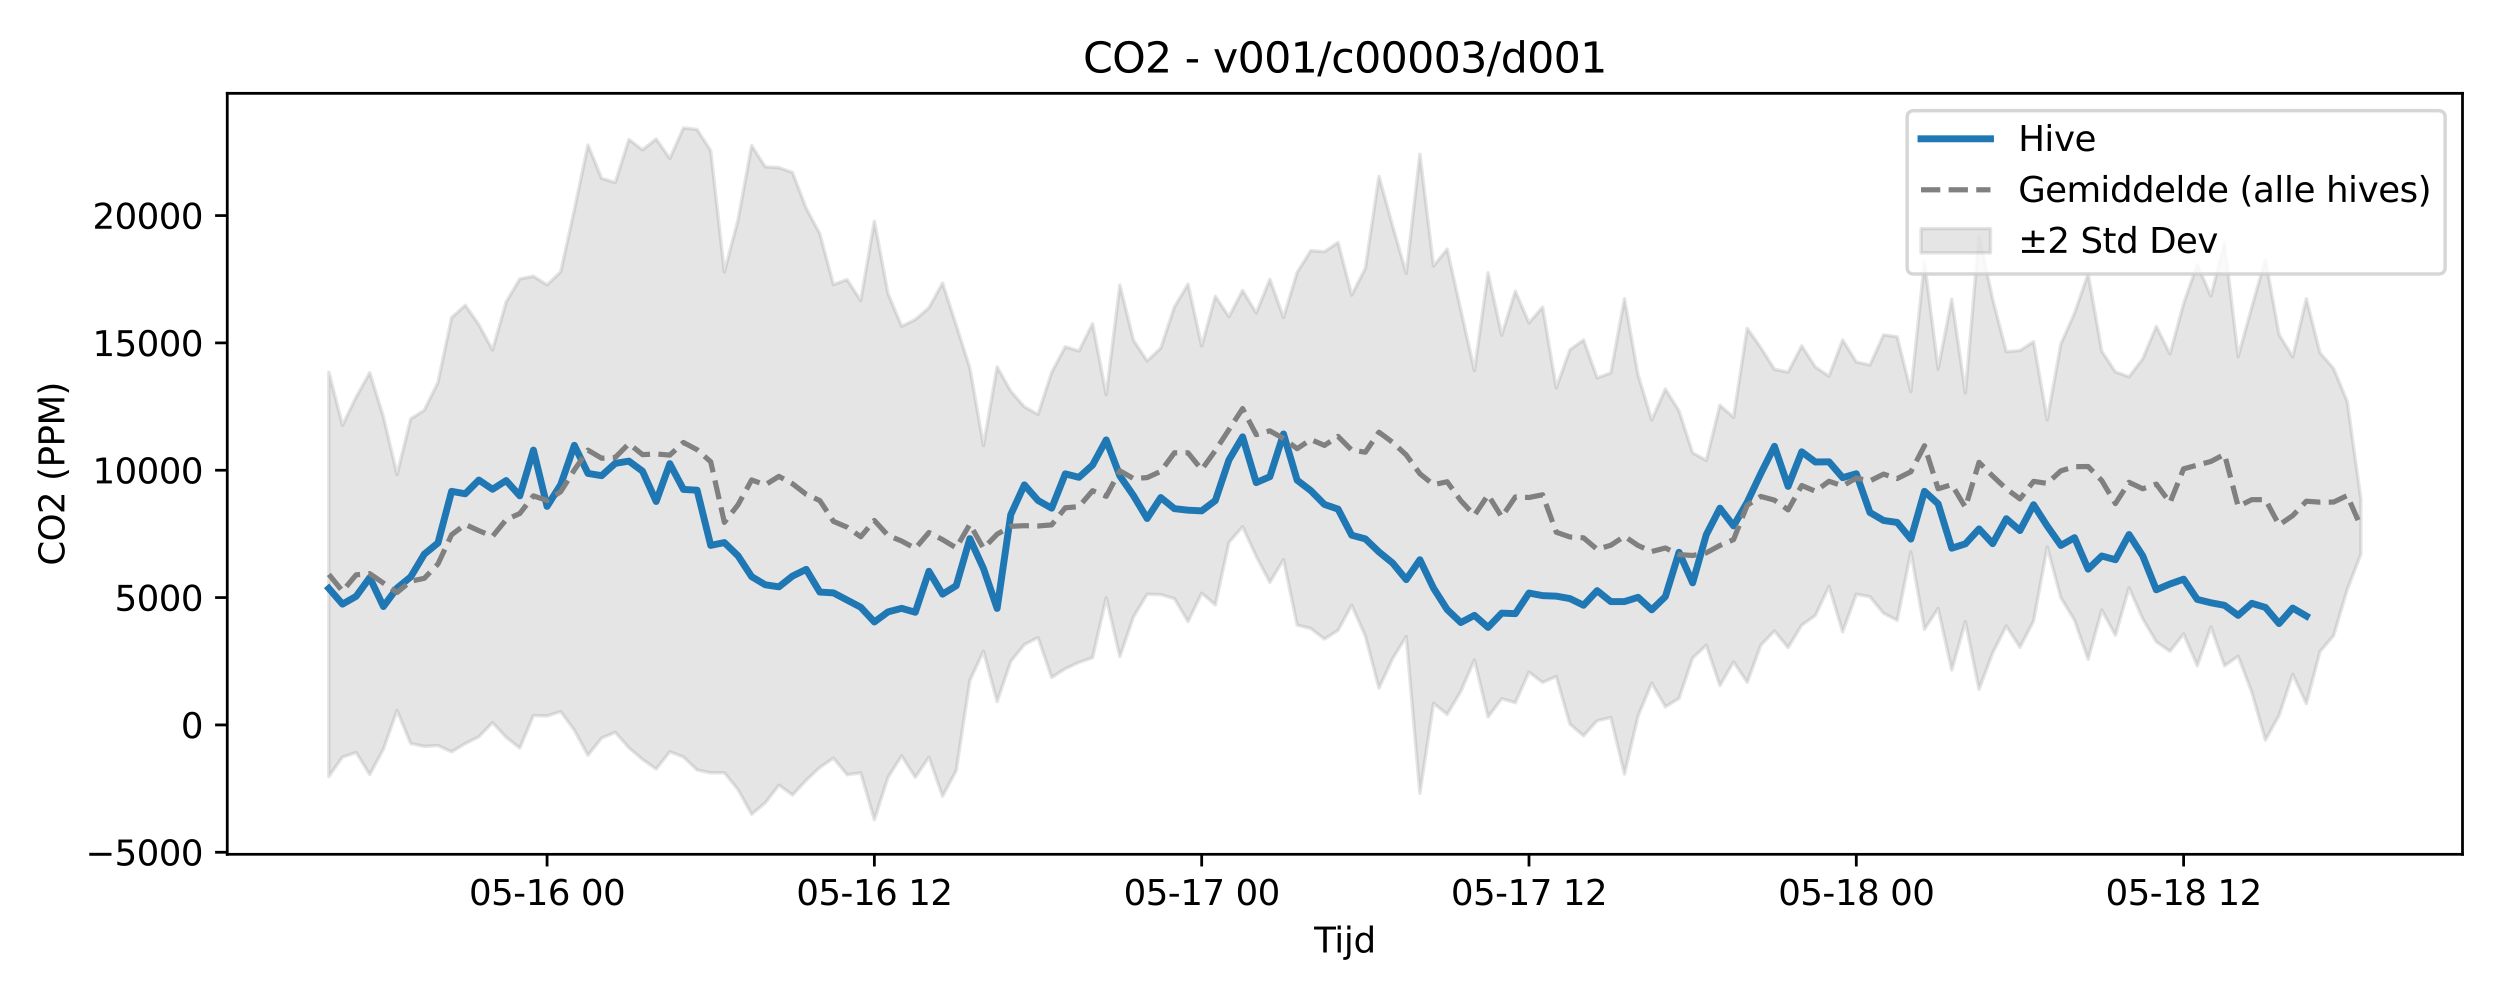 <?xml version="1.0" encoding="utf-8" standalone="no"?>
<!DOCTYPE svg PUBLIC "-//W3C//DTD SVG 1.1//EN"
  "http://www.w3.org/Graphics/SVG/1.1/DTD/svg11.dtd">
<svg xmlns:xlink="http://www.w3.org/1999/xlink" width="720pt" height="288pt" viewBox="0 0 720 288" xmlns="http://www.w3.org/2000/svg" version="1.1">
 <defs>
  <style type="text/css">*{stroke-linejoin: round; stroke-linecap: butt}</style>
 </defs>
 <g id="figure_1">
  <g id="patch_1">
   <path d="M 0 288 
L 720 288 
L 720 0 
L 0 0 
z
" style="fill: #ffffff"/>
  </g>
  <g id="axes_1">
   <g id="patch_2">
    <path d="M 65.45 246.04 
L 709.2 246.04 
L 709.2 26.88 
L 65.45 26.88 
z
" style="fill: #ffffff"/>
   </g>
   <g id="FillBetweenPolyCollection_1">
    <defs>
     <path id="m03c940f9da" d="M 94.711 -180.792 
L 94.711 -64.363 
L 98.639 -69.951 
L 102.567 -71.275 
L 106.494 -64.912 
L 110.422 -72.264 
L 114.35 -83.379 
L 118.278 -73.849 
L 122.205 -73.042 
L 126.133 -73.272 
L 130.061 -71.479 
L 133.988 -73.84 
L 137.916 -75.823 
L 141.844 -79.853 
L 145.771 -75.661 
L 149.699 -72.552 
L 153.627 -81.92 
L 157.555 -81.792 
L 161.482 -83.077 
L 165.41 -77.711 
L 169.338 -70.472 
L 173.265 -75.42 
L 177.193 -77.083 
L 181.121 -72.625 
L 185.048 -69.282 
L 188.976 -66.531 
L 192.904 -71.499 
L 196.832 -69.976 
L 200.759 -66.241 
L 204.687 -65.417 
L 208.615 -65.435 
L 212.542 -60.614 
L 216.47 -53.491 
L 220.398 -56.784 
L 224.325 -61.877 
L 228.253 -59.047 
L 232.181 -63.268 
L 236.109 -66.986 
L 240.036 -69.65 
L 243.964 -64.878 
L 247.892 -65.385 
L 251.819 -51.922 
L 255.747 -64.116 
L 259.675 -70.331 
L 263.602 -64.129 
L 267.53 -69.912 
L 271.458 -58.687 
L 275.386 -66.047 
L 279.313 -92.014 
L 283.241 -100.454 
L 287.169 -85.963 
L 291.096 -97.477 
L 295.024 -102.372 
L 298.952 -104.362 
L 302.879 -92.906 
L 306.807 -95.398 
L 310.735 -97.246 
L 314.663 -98.569 
L 318.59 -115.821 
L 322.518 -98.901 
L 326.446 -110.342 
L 330.373 -116.856 
L 334.301 -116.742 
L 338.229 -115.595 
L 342.156 -108.984 
L 346.084 -117.15 
L 350.012 -113.792 
L 353.94 -131.774 
L 357.867 -136.308 
L 361.795 -127.744 
L 365.723 -120.27 
L 369.65 -126.834 
L 373.578 -107.982 
L 377.506 -107 
L 381.433 -103.944 
L 385.361 -106.463 
L 389.289 -113.692 
L 393.217 -104.809 
L 397.144 -89.824 
L 401.072 -98.298 
L 405 -104.668 
L 408.927 -59.526 
L 412.855 -85.431 
L 416.783 -82.25 
L 420.71 -88.89 
L 424.638 -97.928 
L 428.566 -81.514 
L 432.494 -86.768 
L 436.421 -85.617 
L 440.349 -94.44 
L 444.277 -91.447 
L 448.204 -93.165 
L 452.132 -79.443 
L 456.06 -76.091 
L 459.987 -80.429 
L 463.915 -81.344 
L 467.843 -65.099 
L 471.771 -81.795 
L 475.698 -91.28 
L 479.626 -84.421 
L 483.554 -86.885 
L 487.481 -98.478 
L 491.409 -102.151 
L 495.337 -90.525 
L 499.264 -97.366 
L 503.192 -91.504 
L 507.12 -102.192 
L 511.048 -106.274 
L 514.975 -101.497 
L 518.903 -107.959 
L 522.831 -110.755 
L 526.758 -119.129 
L 530.686 -106.034 
L 534.614 -116.866 
L 538.541 -116.121 
L 542.469 -111.368 
L 546.397 -109.353 
L 550.325 -129.056 
L 554.252 -106.761 
L 558.18 -112.754 
L 562.108 -95.031 
L 566.035 -108.952 
L 569.963 -89.474 
L 573.891 -99.946 
L 577.818 -107.711 
L 581.746 -101.574 
L 585.674 -109.148 
L 589.602 -130.479 
L 593.529 -115.865 
L 597.457 -109.392 
L 601.385 -98.144 
L 605.312 -112.317 
L 609.24 -105.048 
L 613.168 -118.708 
L 617.095 -109.818 
L 621.023 -103.161 
L 624.951 -100.424 
L 628.879 -105.419 
L 632.806 -96.291 
L 636.734 -107.432 
L 640.662 -96.251 
L 644.589 -99.007 
L 648.517 -88.65 
L 652.445 -74.87 
L 656.372 -81.948 
L 660.3 -93.816 
L 664.228 -85.341 
L 668.156 -100.348 
L 672.083 -104.939 
L 676.011 -118.229 
L 679.939 -128.39 
L 679.939 -144.212 
L 679.939 -144.212 
L 676.011 -172.34 
L 672.083 -181.869 
L 668.156 -186.387 
L 664.228 -201.969 
L 660.3 -185.198 
L 656.372 -191.654 
L 652.445 -213.336 
L 648.517 -199.549 
L 644.589 -185.282 
L 640.662 -218.057 
L 636.734 -202.76 
L 632.806 -211.826 
L 628.879 -200.543 
L 624.951 -186.07 
L 621.023 -193.999 
L 617.095 -184.652 
L 613.168 -179.486 
L 609.24 -180.899 
L 605.312 -186.855 
L 601.385 -209.134 
L 597.457 -197.8 
L 593.529 -188.935 
L 589.602 -167.095 
L 585.674 -189.584 
L 581.746 -187.052 
L 577.818 -186.712 
L 573.891 -201.849 
L 569.963 -220.219 
L 566.035 -174.827 
L 562.108 -201.833 
L 558.18 -181.721 
L 554.252 -212.503 
L 550.325 -175.2 
L 546.397 -190.997 
L 542.469 -191.539 
L 538.541 -182.875 
L 534.614 -183.748 
L 530.686 -190.089 
L 526.758 -179.659 
L 522.831 -182.288 
L 518.903 -188.378 
L 514.975 -180.833 
L 511.048 -181.64 
L 507.12 -187.868 
L 503.192 -193.447 
L 499.264 -167.814 
L 495.337 -171.298 
L 491.409 -155.42 
L 487.481 -157.57 
L 483.554 -169.671 
L 479.626 -175.945 
L 475.698 -167.052 
L 471.771 -179.985 
L 467.843 -201.984 
L 463.915 -180.6 
L 459.987 -179.159 
L 456.06 -190.097 
L 452.132 -187.262 
L 448.204 -176.289 
L 444.277 -199.557 
L 440.349 -195.013 
L 436.421 -204.137 
L 432.494 -191.451 
L 428.566 -209.447 
L 424.638 -181.266 
L 420.71 -198.729 
L 416.783 -216.252 
L 412.855 -211.394 
L 408.927 -243.582 
L 405 -209.274 
L 401.072 -222.933 
L 397.144 -237.219 
L 393.217 -210.721 
L 389.289 -203.029 
L 385.361 -218.178 
L 381.433 -215.504 
L 377.506 -215.829 
L 373.578 -209.582 
L 369.65 -196.582 
L 365.723 -207.55 
L 361.795 -197.889 
L 357.867 -204.357 
L 353.94 -196.783 
L 350.012 -202.676 
L 346.084 -188.33 
L 342.156 -206.183 
L 338.229 -199.601 
L 334.301 -187.745 
L 330.373 -184.045 
L 326.446 -190.024 
L 322.518 -205.922 
L 318.59 -174.289 
L 314.663 -194.792 
L 310.735 -186.923 
L 306.807 -188.125 
L 302.879 -180.764 
L 298.952 -168.662 
L 295.024 -170.831 
L 291.096 -175.349 
L 287.169 -182.336 
L 283.241 -159.7 
L 279.313 -182.048 
L 275.386 -194.376 
L 271.458 -206.478 
L 267.53 -199.362 
L 263.602 -195.972 
L 259.675 -194.034 
L 255.747 -203.452 
L 251.819 -224.29 
L 247.892 -201.441 
L 243.964 -207.472 
L 240.036 -206.042 
L 236.109 -220.682 
L 232.181 -228.012 
L 228.253 -238.295 
L 224.325 -239.734 
L 220.398 -239.946 
L 216.47 -246.047 
L 212.542 -224.617 
L 208.615 -209.683 
L 204.687 -244.603 
L 200.759 -250.724 
L 196.832 -251.158 
L 192.904 -242.357 
L 188.976 -247.977 
L 185.048 -244.855 
L 181.121 -247.828 
L 177.193 -235.438 
L 173.265 -236.641 
L 169.338 -246.251 
L 165.41 -227.585 
L 161.482 -209.7 
L 157.555 -205.957 
L 153.627 -208.454 
L 149.699 -207.659 
L 145.771 -201.025 
L 141.844 -187.211 
L 137.916 -194.498 
L 133.988 -200.085 
L 130.061 -196.515 
L 126.133 -177.874 
L 122.205 -169.866 
L 118.278 -167.355 
L 114.35 -151.338 
L 110.422 -167.97 
L 106.494 -180.668 
L 102.567 -173.636 
L 98.639 -165.538 
L 94.711 -180.792 
z
" style="stroke: #808080; stroke-opacity: 0.2"/>
    </defs>
    <g clip-path="url(#pe425ad4bb1)">
     <use xlink:href="#m03c940f9da" x="0" y="288" style="fill: #808080; fill-opacity: 0.2; stroke: #808080; stroke-opacity: 0.2"/>
    </g>
   </g>
   <g id="matplotlib.axis_1">
    <g id="xtick_1">
     <g id="line2d_1">
      <defs>
       <path id="m2c99dd6303" d="M 0 0 
L 0 3.5 
" style="stroke: #000000; stroke-width: 0.8"/>
      </defs>
      <g>
       <use xlink:href="#m2c99dd6303" x="157.555" y="246.04" style="stroke: #000000; stroke-width: 0.8"/>
      </g>
     </g>
     <g id="text_1">
      <!-- 05-16 00 -->
      <g transform="translate(135.074 260.638) scale(0.1 -0.1)">
       <defs>
        <path id="DejaVuSans-30" d="M 2034 4250 
Q 1547 4250 1301 3770 
Q 1056 3291 1056 2328 
Q 1056 1369 1301 889 
Q 1547 409 2034 409 
Q 2525 409 2770 889 
Q 3016 1369 3016 2328 
Q 3016 3291 2770 3770 
Q 2525 4250 2034 4250 
z
M 2034 4750 
Q 2819 4750 3233 4129 
Q 3647 3509 3647 2328 
Q 3647 1150 3233 529 
Q 2819 -91 2034 -91 
Q 1250 -91 836 529 
Q 422 1150 422 2328 
Q 422 3509 836 4129 
Q 1250 4750 2034 4750 
z
" transform="scale(0.016)"/>
        <path id="DejaVuSans-35" d="M 691 4666 
L 3169 4666 
L 3169 4134 
L 1269 4134 
L 1269 2991 
Q 1406 3038 1543 3061 
Q 1681 3084 1819 3084 
Q 2600 3084 3056 2656 
Q 3513 2228 3513 1497 
Q 3513 744 3044 326 
Q 2575 -91 1722 -91 
Q 1428 -91 1123 -41 
Q 819 9 494 109 
L 494 744 
Q 775 591 1075 516 
Q 1375 441 1709 441 
Q 2250 441 2565 725 
Q 2881 1009 2881 1497 
Q 2881 1984 2565 2268 
Q 2250 2553 1709 2553 
Q 1456 2553 1204 2497 
Q 953 2441 691 2322 
L 691 4666 
z
" transform="scale(0.016)"/>
        <path id="DejaVuSans-2d" d="M 313 2009 
L 1997 2009 
L 1997 1497 
L 313 1497 
L 313 2009 
z
" transform="scale(0.016)"/>
        <path id="DejaVuSans-31" d="M 794 531 
L 1825 531 
L 1825 4091 
L 703 3866 
L 703 4441 
L 1819 4666 
L 2450 4666 
L 2450 531 
L 3481 531 
L 3481 0 
L 794 0 
L 794 531 
z
" transform="scale(0.016)"/>
        <path id="DejaVuSans-36" d="M 2113 2584 
Q 1688 2584 1439 2293 
Q 1191 2003 1191 1497 
Q 1191 994 1439 701 
Q 1688 409 2113 409 
Q 2538 409 2786 701 
Q 3034 994 3034 1497 
Q 3034 2003 2786 2293 
Q 2538 2584 2113 2584 
z
M 3366 4563 
L 3366 3988 
Q 3128 4100 2886 4159 
Q 2644 4219 2406 4219 
Q 1781 4219 1451 3797 
Q 1122 3375 1075 2522 
Q 1259 2794 1537 2939 
Q 1816 3084 2150 3084 
Q 2853 3084 3261 2657 
Q 3669 2231 3669 1497 
Q 3669 778 3244 343 
Q 2819 -91 2113 -91 
Q 1303 -91 875 529 
Q 447 1150 447 2328 
Q 447 3434 972 4092 
Q 1497 4750 2381 4750 
Q 2619 4750 2861 4703 
Q 3103 4656 3366 4563 
z
" transform="scale(0.016)"/>
        <path id="DejaVuSans-20" transform="scale(0.016)"/>
       </defs>
       <use xlink:href="#DejaVuSans-30"/>
       <use xlink:href="#DejaVuSans-35" transform="translate(63.623 0)"/>
       <use xlink:href="#DejaVuSans-2d" transform="translate(127.246 0)"/>
       <use xlink:href="#DejaVuSans-31" transform="translate(163.33 0)"/>
       <use xlink:href="#DejaVuSans-36" transform="translate(226.953 0)"/>
       <use xlink:href="#DejaVuSans-20" transform="translate(290.576 0)"/>
       <use xlink:href="#DejaVuSans-30" transform="translate(322.363 0)"/>
       <use xlink:href="#DejaVuSans-30" transform="translate(385.986 0)"/>
      </g>
     </g>
    </g>
    <g id="xtick_2">
     <g id="line2d_2">
      <g>
       <use xlink:href="#m2c99dd6303" x="251.819" y="246.04" style="stroke: #000000; stroke-width: 0.8"/>
      </g>
     </g>
     <g id="text_2">
      <!-- 05-16 12 -->
      <g transform="translate(229.339 260.638) scale(0.1 -0.1)">
       <defs>
        <path id="DejaVuSans-32" d="M 1228 531 
L 3431 531 
L 3431 0 
L 469 0 
L 469 531 
Q 828 903 1448 1529 
Q 2069 2156 2228 2338 
Q 2531 2678 2651 2914 
Q 2772 3150 2772 3378 
Q 2772 3750 2511 3984 
Q 2250 4219 1831 4219 
Q 1534 4219 1204 4116 
Q 875 4013 500 3803 
L 500 4441 
Q 881 4594 1212 4672 
Q 1544 4750 1819 4750 
Q 2544 4750 2975 4387 
Q 3406 4025 3406 3419 
Q 3406 3131 3298 2873 
Q 3191 2616 2906 2266 
Q 2828 2175 2409 1742 
Q 1991 1309 1228 531 
z
" transform="scale(0.016)"/>
       </defs>
       <use xlink:href="#DejaVuSans-30"/>
       <use xlink:href="#DejaVuSans-35" transform="translate(63.623 0)"/>
       <use xlink:href="#DejaVuSans-2d" transform="translate(127.246 0)"/>
       <use xlink:href="#DejaVuSans-31" transform="translate(163.33 0)"/>
       <use xlink:href="#DejaVuSans-36" transform="translate(226.953 0)"/>
       <use xlink:href="#DejaVuSans-20" transform="translate(290.576 0)"/>
       <use xlink:href="#DejaVuSans-31" transform="translate(322.363 0)"/>
       <use xlink:href="#DejaVuSans-32" transform="translate(385.986 0)"/>
      </g>
     </g>
    </g>
    <g id="xtick_3">
     <g id="line2d_3">
      <g>
       <use xlink:href="#m2c99dd6303" x="346.084" y="246.04" style="stroke: #000000; stroke-width: 0.8"/>
      </g>
     </g>
     <g id="text_3">
      <!-- 05-17 00 -->
      <g transform="translate(323.604 260.638) scale(0.1 -0.1)">
       <defs>
        <path id="DejaVuSans-37" d="M 525 4666 
L 3525 4666 
L 3525 4397 
L 1831 0 
L 1172 0 
L 2766 4134 
L 525 4134 
L 525 4666 
z
" transform="scale(0.016)"/>
       </defs>
       <use xlink:href="#DejaVuSans-30"/>
       <use xlink:href="#DejaVuSans-35" transform="translate(63.623 0)"/>
       <use xlink:href="#DejaVuSans-2d" transform="translate(127.246 0)"/>
       <use xlink:href="#DejaVuSans-31" transform="translate(163.33 0)"/>
       <use xlink:href="#DejaVuSans-37" transform="translate(226.953 0)"/>
       <use xlink:href="#DejaVuSans-20" transform="translate(290.576 0)"/>
       <use xlink:href="#DejaVuSans-30" transform="translate(322.363 0)"/>
       <use xlink:href="#DejaVuSans-30" transform="translate(385.986 0)"/>
      </g>
     </g>
    </g>
    <g id="xtick_4">
     <g id="line2d_4">
      <g>
       <use xlink:href="#m2c99dd6303" x="440.349" y="246.04" style="stroke: #000000; stroke-width: 0.8"/>
      </g>
     </g>
     <g id="text_4">
      <!-- 05-17 12 -->
      <g transform="translate(417.868 260.638) scale(0.1 -0.1)">
       <use xlink:href="#DejaVuSans-30"/>
       <use xlink:href="#DejaVuSans-35" transform="translate(63.623 0)"/>
       <use xlink:href="#DejaVuSans-2d" transform="translate(127.246 0)"/>
       <use xlink:href="#DejaVuSans-31" transform="translate(163.33 0)"/>
       <use xlink:href="#DejaVuSans-37" transform="translate(226.953 0)"/>
       <use xlink:href="#DejaVuSans-20" transform="translate(290.576 0)"/>
       <use xlink:href="#DejaVuSans-31" transform="translate(322.363 0)"/>
       <use xlink:href="#DejaVuSans-32" transform="translate(385.986 0)"/>
      </g>
     </g>
    </g>
    <g id="xtick_5">
     <g id="line2d_5">
      <g>
       <use xlink:href="#m2c99dd6303" x="534.614" y="246.04" style="stroke: #000000; stroke-width: 0.8"/>
      </g>
     </g>
     <g id="text_5">
      <!-- 05-18 00 -->
      <g transform="translate(512.133 260.638) scale(0.1 -0.1)">
       <defs>
        <path id="DejaVuSans-38" d="M 2034 2216 
Q 1584 2216 1326 1975 
Q 1069 1734 1069 1313 
Q 1069 891 1326 650 
Q 1584 409 2034 409 
Q 2484 409 2743 651 
Q 3003 894 3003 1313 
Q 3003 1734 2745 1975 
Q 2488 2216 2034 2216 
z
M 1403 2484 
Q 997 2584 770 2862 
Q 544 3141 544 3541 
Q 544 4100 942 4425 
Q 1341 4750 2034 4750 
Q 2731 4750 3128 4425 
Q 3525 4100 3525 3541 
Q 3525 3141 3298 2862 
Q 3072 2584 2669 2484 
Q 3125 2378 3379 2068 
Q 3634 1759 3634 1313 
Q 3634 634 3220 271 
Q 2806 -91 2034 -91 
Q 1263 -91 848 271 
Q 434 634 434 1313 
Q 434 1759 690 2068 
Q 947 2378 1403 2484 
z
M 1172 3481 
Q 1172 3119 1398 2916 
Q 1625 2713 2034 2713 
Q 2441 2713 2670 2916 
Q 2900 3119 2900 3481 
Q 2900 3844 2670 4047 
Q 2441 4250 2034 4250 
Q 1625 4250 1398 4047 
Q 1172 3844 1172 3481 
z
" transform="scale(0.016)"/>
       </defs>
       <use xlink:href="#DejaVuSans-30"/>
       <use xlink:href="#DejaVuSans-35" transform="translate(63.623 0)"/>
       <use xlink:href="#DejaVuSans-2d" transform="translate(127.246 0)"/>
       <use xlink:href="#DejaVuSans-31" transform="translate(163.33 0)"/>
       <use xlink:href="#DejaVuSans-38" transform="translate(226.953 0)"/>
       <use xlink:href="#DejaVuSans-20" transform="translate(290.576 0)"/>
       <use xlink:href="#DejaVuSans-30" transform="translate(322.363 0)"/>
       <use xlink:href="#DejaVuSans-30" transform="translate(385.986 0)"/>
      </g>
     </g>
    </g>
    <g id="xtick_6">
     <g id="line2d_6">
      <g>
       <use xlink:href="#m2c99dd6303" x="628.879" y="246.04" style="stroke: #000000; stroke-width: 0.8"/>
      </g>
     </g>
     <g id="text_6">
      <!-- 05-18 12 -->
      <g transform="translate(606.398 260.638) scale(0.1 -0.1)">
       <use xlink:href="#DejaVuSans-30"/>
       <use xlink:href="#DejaVuSans-35" transform="translate(63.623 0)"/>
       <use xlink:href="#DejaVuSans-2d" transform="translate(127.246 0)"/>
       <use xlink:href="#DejaVuSans-31" transform="translate(163.33 0)"/>
       <use xlink:href="#DejaVuSans-38" transform="translate(226.953 0)"/>
       <use xlink:href="#DejaVuSans-20" transform="translate(290.576 0)"/>
       <use xlink:href="#DejaVuSans-31" transform="translate(322.363 0)"/>
       <use xlink:href="#DejaVuSans-32" transform="translate(385.986 0)"/>
      </g>
     </g>
    </g>
    <g id="text_7">
     <!-- Tijd -->
     <g transform="translate(378.475 274.317) scale(0.1 -0.1)">
      <defs>
       <path id="DejaVuSans-54" d="M -19 4666 
L 3928 4666 
L 3928 4134 
L 2272 4134 
L 2272 0 
L 1638 0 
L 1638 4134 
L -19 4134 
L -19 4666 
z
" transform="scale(0.016)"/>
       <path id="DejaVuSans-69" d="M 603 3500 
L 1178 3500 
L 1178 0 
L 603 0 
L 603 3500 
z
M 603 4863 
L 1178 4863 
L 1178 4134 
L 603 4134 
L 603 4863 
z
" transform="scale(0.016)"/>
       <path id="DejaVuSans-6a" d="M 603 3500 
L 1178 3500 
L 1178 -63 
Q 1178 -731 923 -1031 
Q 669 -1331 103 -1331 
L -116 -1331 
L -116 -844 
L 38 -844 
Q 366 -844 484 -692 
Q 603 -541 603 -63 
L 603 3500 
z
M 603 4863 
L 1178 4863 
L 1178 4134 
L 603 4134 
L 603 4863 
z
" transform="scale(0.016)"/>
       <path id="DejaVuSans-64" d="M 2906 2969 
L 2906 4863 
L 3481 4863 
L 3481 0 
L 2906 0 
L 2906 525 
Q 2725 213 2448 61 
Q 2172 -91 1784 -91 
Q 1150 -91 751 415 
Q 353 922 353 1747 
Q 353 2572 751 3078 
Q 1150 3584 1784 3584 
Q 2172 3584 2448 3432 
Q 2725 3281 2906 2969 
z
M 947 1747 
Q 947 1113 1208 752 
Q 1469 391 1925 391 
Q 2381 391 2643 752 
Q 2906 1113 2906 1747 
Q 2906 2381 2643 2742 
Q 2381 3103 1925 3103 
Q 1469 3103 1208 2742 
Q 947 2381 947 1747 
z
" transform="scale(0.016)"/>
      </defs>
      <use xlink:href="#DejaVuSans-54"/>
      <use xlink:href="#DejaVuSans-69" transform="translate(57.959 0)"/>
      <use xlink:href="#DejaVuSans-6a" transform="translate(85.742 0)"/>
      <use xlink:href="#DejaVuSans-64" transform="translate(113.525 0)"/>
     </g>
    </g>
   </g>
   <g id="matplotlib.axis_2">
    <g id="ytick_1">
     <g id="line2d_7">
      <defs>
       <path id="me5a548afb3" d="M 0 0 
L -3.5 0 
" style="stroke: #000000; stroke-width: 0.8"/>
      </defs>
      <g>
       <use xlink:href="#me5a548afb3" x="65.45" y="245.447" style="stroke: #000000; stroke-width: 0.8"/>
      </g>
     </g>
     <g id="text_8">
      <!-- −5000 -->
      <g transform="translate(24.62 249.246) scale(0.1 -0.1)">
       <defs>
        <path id="DejaVuSans-2212" d="M 678 2272 
L 4684 2272 
L 4684 1741 
L 678 1741 
L 678 2272 
z
" transform="scale(0.016)"/>
       </defs>
       <use xlink:href="#DejaVuSans-2212"/>
       <use xlink:href="#DejaVuSans-35" transform="translate(83.789 0)"/>
       <use xlink:href="#DejaVuSans-30" transform="translate(147.412 0)"/>
       <use xlink:href="#DejaVuSans-30" transform="translate(211.035 0)"/>
       <use xlink:href="#DejaVuSans-30" transform="translate(274.658 0)"/>
      </g>
     </g>
    </g>
    <g id="ytick_2">
     <g id="line2d_8">
      <g>
       <use xlink:href="#me5a548afb3" x="65.45" y="208.774" style="stroke: #000000; stroke-width: 0.8"/>
      </g>
     </g>
     <g id="text_9">
      <!-- 0 -->
      <g transform="translate(52.087 212.573) scale(0.1 -0.1)">
       <use xlink:href="#DejaVuSans-30"/>
      </g>
     </g>
    </g>
    <g id="ytick_3">
     <g id="line2d_9">
      <g>
       <use xlink:href="#me5a548afb3" x="65.45" y="172.101" style="stroke: #000000; stroke-width: 0.8"/>
      </g>
     </g>
     <g id="text_10">
      <!-- 5000 -->
      <g transform="translate(33 175.901) scale(0.1 -0.1)">
       <use xlink:href="#DejaVuSans-35"/>
       <use xlink:href="#DejaVuSans-30" transform="translate(63.623 0)"/>
       <use xlink:href="#DejaVuSans-30" transform="translate(127.246 0)"/>
       <use xlink:href="#DejaVuSans-30" transform="translate(190.869 0)"/>
      </g>
     </g>
    </g>
    <g id="ytick_4">
     <g id="line2d_10">
      <g>
       <use xlink:href="#me5a548afb3" x="65.45" y="135.429" style="stroke: #000000; stroke-width: 0.8"/>
      </g>
     </g>
     <g id="text_11">
      <!-- 10000 -->
      <g transform="translate(26.637 139.228) scale(0.1 -0.1)">
       <use xlink:href="#DejaVuSans-31"/>
       <use xlink:href="#DejaVuSans-30" transform="translate(63.623 0)"/>
       <use xlink:href="#DejaVuSans-30" transform="translate(127.246 0)"/>
       <use xlink:href="#DejaVuSans-30" transform="translate(190.869 0)"/>
       <use xlink:href="#DejaVuSans-30" transform="translate(254.492 0)"/>
      </g>
     </g>
    </g>
    <g id="ytick_5">
     <g id="line2d_11">
      <g>
       <use xlink:href="#me5a548afb3" x="65.45" y="98.756" style="stroke: #000000; stroke-width: 0.8"/>
      </g>
     </g>
     <g id="text_12">
      <!-- 15000 -->
      <g transform="translate(26.637 102.555) scale(0.1 -0.1)">
       <use xlink:href="#DejaVuSans-31"/>
       <use xlink:href="#DejaVuSans-35" transform="translate(63.623 0)"/>
       <use xlink:href="#DejaVuSans-30" transform="translate(127.246 0)"/>
       <use xlink:href="#DejaVuSans-30" transform="translate(190.869 0)"/>
       <use xlink:href="#DejaVuSans-30" transform="translate(254.492 0)"/>
      </g>
     </g>
    </g>
    <g id="ytick_6">
     <g id="line2d_12">
      <g>
       <use xlink:href="#me5a548afb3" x="65.45" y="62.083" style="stroke: #000000; stroke-width: 0.8"/>
      </g>
     </g>
     <g id="text_13">
      <!-- 20000 -->
      <g transform="translate(26.637 65.883) scale(0.1 -0.1)">
       <use xlink:href="#DejaVuSans-32"/>
       <use xlink:href="#DejaVuSans-30" transform="translate(63.623 0)"/>
       <use xlink:href="#DejaVuSans-30" transform="translate(127.246 0)"/>
       <use xlink:href="#DejaVuSans-30" transform="translate(190.869 0)"/>
       <use xlink:href="#DejaVuSans-30" transform="translate(254.492 0)"/>
      </g>
     </g>
    </g>
    <g id="text_14">
     <!-- CO2 (PPM) -->
     <g transform="translate(18.541 162.903) rotate(-90) scale(0.1 -0.1)">
      <defs>
       <path id="DejaVuSans-43" d="M 4122 4306 
L 4122 3641 
Q 3803 3938 3442 4084 
Q 3081 4231 2675 4231 
Q 1875 4231 1450 3742 
Q 1025 3253 1025 2328 
Q 1025 1406 1450 917 
Q 1875 428 2675 428 
Q 3081 428 3442 575 
Q 3803 722 4122 1019 
L 4122 359 
Q 3791 134 3420 21 
Q 3050 -91 2638 -91 
Q 1578 -91 968 557 
Q 359 1206 359 2328 
Q 359 3453 968 4101 
Q 1578 4750 2638 4750 
Q 3056 4750 3426 4639 
Q 3797 4528 4122 4306 
z
" transform="scale(0.016)"/>
       <path id="DejaVuSans-4f" d="M 2522 4238 
Q 1834 4238 1429 3725 
Q 1025 3213 1025 2328 
Q 1025 1447 1429 934 
Q 1834 422 2522 422 
Q 3209 422 3611 934 
Q 4013 1447 4013 2328 
Q 4013 3213 3611 3725 
Q 3209 4238 2522 4238 
z
M 2522 4750 
Q 3503 4750 4090 4092 
Q 4678 3434 4678 2328 
Q 4678 1225 4090 567 
Q 3503 -91 2522 -91 
Q 1538 -91 948 565 
Q 359 1222 359 2328 
Q 359 3434 948 4092 
Q 1538 4750 2522 4750 
z
" transform="scale(0.016)"/>
       <path id="DejaVuSans-28" d="M 1984 4856 
Q 1566 4138 1362 3434 
Q 1159 2731 1159 2009 
Q 1159 1288 1364 580 
Q 1569 -128 1984 -844 
L 1484 -844 
Q 1016 -109 783 600 
Q 550 1309 550 2009 
Q 550 2706 781 3412 
Q 1013 4119 1484 4856 
L 1984 4856 
z
" transform="scale(0.016)"/>
       <path id="DejaVuSans-50" d="M 1259 4147 
L 1259 2394 
L 2053 2394 
Q 2494 2394 2734 2622 
Q 2975 2850 2975 3272 
Q 2975 3691 2734 3919 
Q 2494 4147 2053 4147 
L 1259 4147 
z
M 628 4666 
L 2053 4666 
Q 2838 4666 3239 4311 
Q 3641 3956 3641 3272 
Q 3641 2581 3239 2228 
Q 2838 1875 2053 1875 
L 1259 1875 
L 1259 0 
L 628 0 
L 628 4666 
z
" transform="scale(0.016)"/>
       <path id="DejaVuSans-4d" d="M 628 4666 
L 1569 4666 
L 2759 1491 
L 3956 4666 
L 4897 4666 
L 4897 0 
L 4281 0 
L 4281 4097 
L 3078 897 
L 2444 897 
L 1241 4097 
L 1241 0 
L 628 0 
L 628 4666 
z
" transform="scale(0.016)"/>
       <path id="DejaVuSans-29" d="M 513 4856 
L 1013 4856 
Q 1481 4119 1714 3412 
Q 1947 2706 1947 2009 
Q 1947 1309 1714 600 
Q 1481 -109 1013 -844 
L 513 -844 
Q 928 -128 1133 580 
Q 1338 1288 1338 2009 
Q 1338 2731 1133 3434 
Q 928 4138 513 4856 
z
" transform="scale(0.016)"/>
      </defs>
      <use xlink:href="#DejaVuSans-43"/>
      <use xlink:href="#DejaVuSans-4f" transform="translate(69.824 0)"/>
      <use xlink:href="#DejaVuSans-32" transform="translate(148.535 0)"/>
      <use xlink:href="#DejaVuSans-20" transform="translate(212.158 0)"/>
      <use xlink:href="#DejaVuSans-28" transform="translate(243.945 0)"/>
      <use xlink:href="#DejaVuSans-50" transform="translate(282.959 0)"/>
      <use xlink:href="#DejaVuSans-50" transform="translate(343.262 0)"/>
      <use xlink:href="#DejaVuSans-4d" transform="translate(403.564 0)"/>
      <use xlink:href="#DejaVuSans-29" transform="translate(489.844 0)"/>
     </g>
    </g>
   </g>
   <g id="line2d_13">
    <path d="M 94.711 169.468 
L 98.639 173.989 
L 102.567 171.739 
L 106.494 166.349 
L 110.422 174.681 
L 114.35 169.366 
L 118.278 166.151 
L 122.205 159.593 
L 126.133 156.379 
L 130.061 141.509 
L 133.988 142.206 
L 137.916 138.257 
L 141.844 140.908 
L 145.771 138.404 
L 149.699 142.797 
L 153.627 129.637 
L 157.555 145.831 
L 161.482 139.587 
L 165.41 128.263 
L 169.338 136.346 
L 173.265 136.991 
L 177.193 133.451 
L 181.121 132.805 
L 185.048 135.705 
L 188.976 144.416 
L 192.904 133.541 
L 196.832 140.952 
L 200.759 141.174 
L 204.687 157.073 
L 208.615 156.259 
L 212.542 160.06 
L 216.47 166.075 
L 220.398 168.417 
L 224.325 169.011 
L 228.253 165.901 
L 232.181 163.984 
L 236.109 170.517 
L 240.036 170.747 
L 247.892 174.881 
L 251.819 179.125 
L 255.747 176.223 
L 259.675 175.201 
L 263.602 176.331 
L 267.53 164.535 
L 271.458 171.116 
L 275.386 168.694 
L 279.313 155.14 
L 283.241 163.73 
L 287.169 175.221 
L 291.096 148.23 
L 295.024 139.644 
L 298.952 144.137 
L 302.879 146.357 
L 306.807 136.473 
L 310.735 137.465 
L 314.663 133.93 
L 318.59 126.696 
L 322.518 137.057 
L 326.446 142.751 
L 330.373 149.325 
L 334.301 143.296 
L 338.229 146.492 
L 342.156 146.934 
L 346.084 147.127 
L 350.012 144.169 
L 353.94 132.448 
L 357.867 125.82 
L 361.795 138.988 
L 365.723 137.292 
L 369.65 124.992 
L 373.578 138.296 
L 377.506 141.296 
L 381.433 145.281 
L 385.361 146.621 
L 389.289 154.137 
L 393.217 155.195 
L 397.144 158.96 
L 401.072 162.151 
L 405 166.923 
L 408.927 161.21 
L 412.855 169.388 
L 416.783 175.549 
L 420.71 179.287 
L 424.638 177.226 
L 428.566 180.69 
L 432.494 176.583 
L 436.421 176.727 
L 440.349 170.796 
L 444.277 171.541 
L 448.204 171.691 
L 452.132 172.392 
L 456.06 174.311 
L 459.987 170.111 
L 463.915 173.263 
L 467.843 173.255 
L 471.771 172.026 
L 475.698 175.632 
L 479.626 171.815 
L 483.554 159.068 
L 487.481 167.857 
L 491.409 153.997 
L 495.337 146.36 
L 499.264 151.457 
L 503.192 144.648 
L 507.12 136.363 
L 511.048 128.539 
L 514.975 140.076 
L 518.903 130.126 
L 522.831 133.055 
L 526.758 133.006 
L 530.686 137.57 
L 534.614 136.441 
L 538.541 147.592 
L 542.469 149.897 
L 546.397 150.462 
L 550.325 155.254 
L 554.252 141.504 
L 558.18 145.105 
L 562.108 157.88 
L 566.035 156.621 
L 569.963 152.332 
L 573.891 156.569 
L 577.818 149.389 
L 581.746 152.797 
L 585.674 145.372 
L 589.602 151.496 
L 593.529 157.085 
L 597.457 154.853 
L 601.385 163.916 
L 605.312 160.126 
L 609.24 161.202 
L 613.168 153.953 
L 617.095 160.063 
L 621.023 169.862 
L 624.951 168.192 
L 628.879 166.798 
L 632.806 172.629 
L 636.734 173.595 
L 640.662 174.336 
L 644.589 177.228 
L 648.517 173.752 
L 652.445 174.94 
L 656.372 179.578 
L 660.3 175.126 
L 664.228 177.419 
L 664.228 177.419 
" clip-path="url(#pe425ad4bb1)" style="fill: none; stroke: #1f77b4; stroke-width: 2; stroke-linecap: square"/>
   </g>
   <g id="line2d_14">
    <path d="M 94.711 165.423 
L 98.639 170.255 
L 102.567 165.545 
L 106.494 165.21 
L 114.35 170.641 
L 118.278 167.398 
L 122.205 166.546 
L 126.133 162.427 
L 130.061 154.003 
L 133.988 151.038 
L 137.916 152.839 
L 141.844 154.468 
L 145.771 149.657 
L 149.699 147.894 
L 153.627 142.813 
L 157.555 144.125 
L 161.482 141.611 
L 165.41 135.352 
L 169.338 129.639 
L 173.265 131.969 
L 177.193 131.739 
L 181.121 127.774 
L 185.048 130.931 
L 188.976 130.746 
L 192.904 131.072 
L 196.832 127.433 
L 200.759 129.517 
L 204.687 132.99 
L 208.615 150.441 
L 212.542 145.385 
L 216.47 138.231 
L 220.398 139.635 
L 224.325 137.194 
L 228.253 139.329 
L 232.181 142.36 
L 236.109 144.166 
L 240.036 150.154 
L 243.964 151.825 
L 247.892 154.587 
L 251.819 149.894 
L 255.747 154.216 
L 259.675 155.818 
L 263.602 157.95 
L 267.53 153.363 
L 271.458 155.418 
L 275.386 157.789 
L 279.313 150.969 
L 283.241 157.923 
L 287.169 153.851 
L 291.096 151.587 
L 295.024 151.399 
L 298.952 151.488 
L 302.879 151.165 
L 306.807 146.239 
L 310.735 145.915 
L 314.663 141.32 
L 318.59 142.945 
L 322.518 135.588 
L 326.446 137.817 
L 330.373 137.55 
L 334.301 135.756 
L 338.229 130.402 
L 342.156 130.416 
L 346.084 135.26 
L 350.012 129.766 
L 357.867 117.668 
L 361.795 125.183 
L 365.723 124.09 
L 369.65 126.292 
L 373.578 129.218 
L 377.506 126.585 
L 381.433 128.276 
L 385.361 125.679 
L 389.289 129.64 
L 393.217 130.235 
L 397.144 124.478 
L 401.072 127.385 
L 405 131.029 
L 408.927 136.446 
L 412.855 139.587 
L 416.783 138.749 
L 420.71 144.19 
L 424.638 148.403 
L 428.566 142.519 
L 432.494 148.891 
L 436.421 143.123 
L 440.349 143.273 
L 444.277 142.498 
L 448.204 153.273 
L 452.132 154.648 
L 456.06 154.906 
L 459.987 158.206 
L 463.915 157.028 
L 467.843 154.459 
L 471.771 157.11 
L 475.698 158.834 
L 479.626 157.817 
L 483.554 159.722 
L 487.481 159.976 
L 491.409 159.215 
L 495.337 157.089 
L 499.264 155.41 
L 503.192 145.524 
L 507.12 142.97 
L 511.048 144.043 
L 514.975 146.835 
L 518.903 139.832 
L 522.831 141.478 
L 526.758 138.606 
L 530.686 139.938 
L 534.614 137.693 
L 538.541 138.502 
L 542.469 136.546 
L 546.397 137.825 
L 550.325 135.872 
L 554.252 128.368 
L 558.18 140.762 
L 562.108 139.568 
L 566.035 146.11 
L 569.963 133.154 
L 573.891 137.103 
L 577.818 140.788 
L 581.746 143.687 
L 585.674 138.634 
L 589.602 139.213 
L 593.529 135.6 
L 597.457 134.404 
L 601.385 134.361 
L 605.312 138.414 
L 609.24 145.027 
L 613.168 138.903 
L 617.095 140.765 
L 621.023 139.42 
L 624.951 144.753 
L 628.879 135.019 
L 636.734 132.904 
L 640.662 130.846 
L 644.589 145.856 
L 648.517 143.9 
L 652.445 143.897 
L 656.372 151.199 
L 660.3 148.493 
L 664.228 144.345 
L 668.156 144.633 
L 672.083 144.596 
L 676.011 142.716 
L 679.939 151.699 
L 679.939 151.699 
" clip-path="url(#pe425ad4bb1)" style="fill: none; stroke-dasharray: 5.55,2.4; stroke-dashoffset: 0; stroke: #808080; stroke-width: 1.5"/>
   </g>
   <g id="patch_3">
    <path d="M 65.45 246.04 
L 65.45 26.88 
" style="fill: none; stroke: #000000; stroke-width: 0.8; stroke-linejoin: miter; stroke-linecap: square"/>
   </g>
   <g id="patch_4">
    <path d="M 709.2 246.04 
L 709.2 26.88 
" style="fill: none; stroke: #000000; stroke-width: 0.8; stroke-linejoin: miter; stroke-linecap: square"/>
   </g>
   <g id="patch_5">
    <path d="M 65.45 246.04 
L 709.2 246.04 
" style="fill: none; stroke: #000000; stroke-width: 0.8; stroke-linejoin: miter; stroke-linecap: square"/>
   </g>
   <g id="patch_6">
    <path d="M 65.45 26.88 
L 709.2 26.88 
" style="fill: none; stroke: #000000; stroke-width: 0.8; stroke-linejoin: miter; stroke-linecap: square"/>
   </g>
   <g id="text_15">
    <!-- CO2 - v001/c00003/d001 -->
    <g transform="translate(311.922 20.88) scale(0.12 -0.12)">
     <defs>
      <path id="DejaVuSans-76" d="M 191 3500 
L 800 3500 
L 1894 563 
L 2988 3500 
L 3597 3500 
L 2284 0 
L 1503 0 
L 191 3500 
z
" transform="scale(0.016)"/>
      <path id="DejaVuSans-2f" d="M 1625 4666 
L 2156 4666 
L 531 -594 
L 0 -594 
L 1625 4666 
z
" transform="scale(0.016)"/>
      <path id="DejaVuSans-63" d="M 3122 3366 
L 3122 2828 
Q 2878 2963 2633 3030 
Q 2388 3097 2138 3097 
Q 1578 3097 1268 2742 
Q 959 2388 959 1747 
Q 959 1106 1268 751 
Q 1578 397 2138 397 
Q 2388 397 2633 464 
Q 2878 531 3122 666 
L 3122 134 
Q 2881 22 2623 -34 
Q 2366 -91 2075 -91 
Q 1284 -91 818 406 
Q 353 903 353 1747 
Q 353 2603 823 3093 
Q 1294 3584 2113 3584 
Q 2378 3584 2631 3529 
Q 2884 3475 3122 3366 
z
" transform="scale(0.016)"/>
      <path id="DejaVuSans-33" d="M 2597 2516 
Q 3050 2419 3304 2112 
Q 3559 1806 3559 1356 
Q 3559 666 3084 287 
Q 2609 -91 1734 -91 
Q 1441 -91 1130 -33 
Q 819 25 488 141 
L 488 750 
Q 750 597 1062 519 
Q 1375 441 1716 441 
Q 2309 441 2620 675 
Q 2931 909 2931 1356 
Q 2931 1769 2642 2001 
Q 2353 2234 1838 2234 
L 1294 2234 
L 1294 2753 
L 1863 2753 
Q 2328 2753 2575 2939 
Q 2822 3125 2822 3475 
Q 2822 3834 2567 4026 
Q 2313 4219 1838 4219 
Q 1578 4219 1281 4162 
Q 984 4106 628 3988 
L 628 4550 
Q 988 4650 1302 4700 
Q 1616 4750 1894 4750 
Q 2613 4750 3031 4423 
Q 3450 4097 3450 3541 
Q 3450 3153 3228 2886 
Q 3006 2619 2597 2516 
z
" transform="scale(0.016)"/>
     </defs>
     <use xlink:href="#DejaVuSans-43"/>
     <use xlink:href="#DejaVuSans-4f" transform="translate(69.824 0)"/>
     <use xlink:href="#DejaVuSans-32" transform="translate(148.535 0)"/>
     <use xlink:href="#DejaVuSans-20" transform="translate(212.158 0)"/>
     <use xlink:href="#DejaVuSans-2d" transform="translate(243.945 0)"/>
     <use xlink:href="#DejaVuSans-20" transform="translate(280.029 0)"/>
     <use xlink:href="#DejaVuSans-76" transform="translate(311.816 0)"/>
     <use xlink:href="#DejaVuSans-30" transform="translate(370.996 0)"/>
     <use xlink:href="#DejaVuSans-30" transform="translate(434.619 0)"/>
     <use xlink:href="#DejaVuSans-31" transform="translate(498.242 0)"/>
     <use xlink:href="#DejaVuSans-2f" transform="translate(561.865 0)"/>
     <use xlink:href="#DejaVuSans-63" transform="translate(595.557 0)"/>
     <use xlink:href="#DejaVuSans-30" transform="translate(650.537 0)"/>
     <use xlink:href="#DejaVuSans-30" transform="translate(714.16 0)"/>
     <use xlink:href="#DejaVuSans-30" transform="translate(777.783 0)"/>
     <use xlink:href="#DejaVuSans-30" transform="translate(841.406 0)"/>
     <use xlink:href="#DejaVuSans-33" transform="translate(905.029 0)"/>
     <use xlink:href="#DejaVuSans-2f" transform="translate(968.652 0)"/>
     <use xlink:href="#DejaVuSans-64" transform="translate(1002.344 0)"/>
     <use xlink:href="#DejaVuSans-30" transform="translate(1065.82 0)"/>
     <use xlink:href="#DejaVuSans-30" transform="translate(1129.443 0)"/>
     <use xlink:href="#DejaVuSans-31" transform="translate(1193.066 0)"/>
    </g>
   </g>
   <g id="legend_1">
    <g id="patch_7">
     <path d="M 551.256 78.914 
L 702.2 78.914 
Q 704.2 78.914 704.2 76.914 
L 704.2 33.88 
Q 704.2 31.88 702.2 31.88 
L 551.256 31.88 
Q 549.256 31.88 549.256 33.88 
L 549.256 76.914 
Q 549.256 78.914 551.256 78.914 
z
" style="fill: #ffffff; opacity: 0.8; stroke: #cccccc; stroke-linejoin: miter"/>
    </g>
    <g id="line2d_15">
     <path d="M 553.256 39.978 
L 563.256 39.978 
L 573.256 39.978 
" style="fill: none; stroke: #1f77b4; stroke-width: 2; stroke-linecap: square"/>
    </g>
    <g id="text_16">
     <!-- Hive -->
     <g transform="translate(581.256 43.478) scale(0.1 -0.1)">
      <defs>
       <path id="DejaVuSans-48" d="M 628 4666 
L 1259 4666 
L 1259 2753 
L 3553 2753 
L 3553 4666 
L 4184 4666 
L 4184 0 
L 3553 0 
L 3553 2222 
L 1259 2222 
L 1259 0 
L 628 0 
L 628 4666 
z
" transform="scale(0.016)"/>
       <path id="DejaVuSans-65" d="M 3597 1894 
L 3597 1613 
L 953 1613 
Q 991 1019 1311 708 
Q 1631 397 2203 397 
Q 2534 397 2845 478 
Q 3156 559 3463 722 
L 3463 178 
Q 3153 47 2828 -22 
Q 2503 -91 2169 -91 
Q 1331 -91 842 396 
Q 353 884 353 1716 
Q 353 2575 817 3079 
Q 1281 3584 2069 3584 
Q 2775 3584 3186 3129 
Q 3597 2675 3597 1894 
z
M 3022 2063 
Q 3016 2534 2758 2815 
Q 2500 3097 2075 3097 
Q 1594 3097 1305 2825 
Q 1016 2553 972 2059 
L 3022 2063 
z
" transform="scale(0.016)"/>
      </defs>
      <use xlink:href="#DejaVuSans-48"/>
      <use xlink:href="#DejaVuSans-69" transform="translate(75.195 0)"/>
      <use xlink:href="#DejaVuSans-76" transform="translate(102.979 0)"/>
      <use xlink:href="#DejaVuSans-65" transform="translate(162.158 0)"/>
     </g>
    </g>
    <g id="line2d_16">
     <path d="M 553.256 54.657 
L 563.256 54.657 
L 573.256 54.657 
" style="fill: none; stroke-dasharray: 5.55,2.4; stroke-dashoffset: 0; stroke: #808080; stroke-width: 1.5"/>
    </g>
    <g id="text_17">
     <!-- Gemiddelde (alle hives) -->
     <g transform="translate(581.256 58.157) scale(0.1 -0.1)">
      <defs>
       <path id="DejaVuSans-47" d="M 3809 666 
L 3809 1919 
L 2778 1919 
L 2778 2438 
L 4434 2438 
L 4434 434 
Q 4069 175 3628 42 
Q 3188 -91 2688 -91 
Q 1594 -91 976 548 
Q 359 1188 359 2328 
Q 359 3472 976 4111 
Q 1594 4750 2688 4750 
Q 3144 4750 3555 4637 
Q 3966 4525 4313 4306 
L 4313 3634 
Q 3963 3931 3569 4081 
Q 3175 4231 2741 4231 
Q 1884 4231 1454 3753 
Q 1025 3275 1025 2328 
Q 1025 1384 1454 906 
Q 1884 428 2741 428 
Q 3075 428 3337 486 
Q 3600 544 3809 666 
z
" transform="scale(0.016)"/>
       <path id="DejaVuSans-6d" d="M 3328 2828 
Q 3544 3216 3844 3400 
Q 4144 3584 4550 3584 
Q 5097 3584 5394 3201 
Q 5691 2819 5691 2113 
L 5691 0 
L 5113 0 
L 5113 2094 
Q 5113 2597 4934 2840 
Q 4756 3084 4391 3084 
Q 3944 3084 3684 2787 
Q 3425 2491 3425 1978 
L 3425 0 
L 2847 0 
L 2847 2094 
Q 2847 2600 2669 2842 
Q 2491 3084 2119 3084 
Q 1678 3084 1418 2786 
Q 1159 2488 1159 1978 
L 1159 0 
L 581 0 
L 581 3500 
L 1159 3500 
L 1159 2956 
Q 1356 3278 1631 3431 
Q 1906 3584 2284 3584 
Q 2666 3584 2933 3390 
Q 3200 3197 3328 2828 
z
" transform="scale(0.016)"/>
       <path id="DejaVuSans-6c" d="M 603 4863 
L 1178 4863 
L 1178 0 
L 603 0 
L 603 4863 
z
" transform="scale(0.016)"/>
       <path id="DejaVuSans-61" d="M 2194 1759 
Q 1497 1759 1228 1600 
Q 959 1441 959 1056 
Q 959 750 1161 570 
Q 1363 391 1709 391 
Q 2188 391 2477 730 
Q 2766 1069 2766 1631 
L 2766 1759 
L 2194 1759 
z
M 3341 1997 
L 3341 0 
L 2766 0 
L 2766 531 
Q 2569 213 2275 61 
Q 1981 -91 1556 -91 
Q 1019 -91 701 211 
Q 384 513 384 1019 
Q 384 1609 779 1909 
Q 1175 2209 1959 2209 
L 2766 2209 
L 2766 2266 
Q 2766 2663 2505 2880 
Q 2244 3097 1772 3097 
Q 1472 3097 1187 3025 
Q 903 2953 641 2809 
L 641 3341 
Q 956 3463 1253 3523 
Q 1550 3584 1831 3584 
Q 2591 3584 2966 3190 
Q 3341 2797 3341 1997 
z
" transform="scale(0.016)"/>
       <path id="DejaVuSans-68" d="M 3513 2113 
L 3513 0 
L 2938 0 
L 2938 2094 
Q 2938 2591 2744 2837 
Q 2550 3084 2163 3084 
Q 1697 3084 1428 2787 
Q 1159 2491 1159 1978 
L 1159 0 
L 581 0 
L 581 4863 
L 1159 4863 
L 1159 2956 
Q 1366 3272 1645 3428 
Q 1925 3584 2291 3584 
Q 2894 3584 3203 3211 
Q 3513 2838 3513 2113 
z
" transform="scale(0.016)"/>
       <path id="DejaVuSans-73" d="M 2834 3397 
L 2834 2853 
Q 2591 2978 2328 3040 
Q 2066 3103 1784 3103 
Q 1356 3103 1142 2972 
Q 928 2841 928 2578 
Q 928 2378 1081 2264 
Q 1234 2150 1697 2047 
L 1894 2003 
Q 2506 1872 2764 1633 
Q 3022 1394 3022 966 
Q 3022 478 2636 193 
Q 2250 -91 1575 -91 
Q 1294 -91 989 -36 
Q 684 19 347 128 
L 347 722 
Q 666 556 975 473 
Q 1284 391 1588 391 
Q 1994 391 2212 530 
Q 2431 669 2431 922 
Q 2431 1156 2273 1281 
Q 2116 1406 1581 1522 
L 1381 1569 
Q 847 1681 609 1914 
Q 372 2147 372 2553 
Q 372 3047 722 3315 
Q 1072 3584 1716 3584 
Q 2034 3584 2315 3537 
Q 2597 3491 2834 3397 
z
" transform="scale(0.016)"/>
      </defs>
      <use xlink:href="#DejaVuSans-47"/>
      <use xlink:href="#DejaVuSans-65" transform="translate(77.49 0)"/>
      <use xlink:href="#DejaVuSans-6d" transform="translate(139.014 0)"/>
      <use xlink:href="#DejaVuSans-69" transform="translate(236.426 0)"/>
      <use xlink:href="#DejaVuSans-64" transform="translate(264.209 0)"/>
      <use xlink:href="#DejaVuSans-64" transform="translate(327.686 0)"/>
      <use xlink:href="#DejaVuSans-65" transform="translate(391.162 0)"/>
      <use xlink:href="#DejaVuSans-6c" transform="translate(452.686 0)"/>
      <use xlink:href="#DejaVuSans-64" transform="translate(480.469 0)"/>
      <use xlink:href="#DejaVuSans-65" transform="translate(543.945 0)"/>
      <use xlink:href="#DejaVuSans-20" transform="translate(605.469 0)"/>
      <use xlink:href="#DejaVuSans-28" transform="translate(637.256 0)"/>
      <use xlink:href="#DejaVuSans-61" transform="translate(676.27 0)"/>
      <use xlink:href="#DejaVuSans-6c" transform="translate(737.549 0)"/>
      <use xlink:href="#DejaVuSans-6c" transform="translate(765.332 0)"/>
      <use xlink:href="#DejaVuSans-65" transform="translate(793.115 0)"/>
      <use xlink:href="#DejaVuSans-20" transform="translate(854.639 0)"/>
      <use xlink:href="#DejaVuSans-68" transform="translate(886.426 0)"/>
      <use xlink:href="#DejaVuSans-69" transform="translate(949.805 0)"/>
      <use xlink:href="#DejaVuSans-76" transform="translate(977.588 0)"/>
      <use xlink:href="#DejaVuSans-65" transform="translate(1036.768 0)"/>
      <use xlink:href="#DejaVuSans-73" transform="translate(1098.291 0)"/>
      <use xlink:href="#DejaVuSans-29" transform="translate(1150.391 0)"/>
     </g>
    </g>
    <g id="patch_8">
     <path d="M 553.256 72.835 
L 573.256 72.835 
L 573.256 65.835 
L 553.256 65.835 
z
" style="fill: #808080; fill-opacity: 0.2; stroke: #808080; stroke-opacity: 0.2; stroke-linejoin: miter"/>
    </g>
    <g id="text_18">
     <!-- ±2 Std Dev -->
     <g transform="translate(581.256 72.835) scale(0.1 -0.1)">
      <defs>
       <path id="DejaVuSans-b1" d="M 2944 4013 
L 2944 2803 
L 4684 2803 
L 4684 2272 
L 2944 2272 
L 2944 1063 
L 2419 1063 
L 2419 2272 
L 678 2272 
L 678 2803 
L 2419 2803 
L 2419 4013 
L 2944 4013 
z
M 678 531 
L 4684 531 
L 4684 0 
L 678 0 
L 678 531 
z
" transform="scale(0.016)"/>
       <path id="DejaVuSans-53" d="M 3425 4513 
L 3425 3897 
Q 3066 4069 2747 4153 
Q 2428 4238 2131 4238 
Q 1616 4238 1336 4038 
Q 1056 3838 1056 3469 
Q 1056 3159 1242 3001 
Q 1428 2844 1947 2747 
L 2328 2669 
Q 3034 2534 3370 2195 
Q 3706 1856 3706 1288 
Q 3706 609 3251 259 
Q 2797 -91 1919 -91 
Q 1588 -91 1214 -16 
Q 841 59 441 206 
L 441 856 
Q 825 641 1194 531 
Q 1563 422 1919 422 
Q 2459 422 2753 634 
Q 3047 847 3047 1241 
Q 3047 1584 2836 1778 
Q 2625 1972 2144 2069 
L 1759 2144 
Q 1053 2284 737 2584 
Q 422 2884 422 3419 
Q 422 4038 858 4394 
Q 1294 4750 2059 4750 
Q 2388 4750 2728 4690 
Q 3069 4631 3425 4513 
z
" transform="scale(0.016)"/>
       <path id="DejaVuSans-74" d="M 1172 4494 
L 1172 3500 
L 2356 3500 
L 2356 3053 
L 1172 3053 
L 1172 1153 
Q 1172 725 1289 603 
Q 1406 481 1766 481 
L 2356 481 
L 2356 0 
L 1766 0 
Q 1100 0 847 248 
Q 594 497 594 1153 
L 594 3053 
L 172 3053 
L 172 3500 
L 594 3500 
L 594 4494 
L 1172 4494 
z
" transform="scale(0.016)"/>
       <path id="DejaVuSans-44" d="M 1259 4147 
L 1259 519 
L 2022 519 
Q 2988 519 3436 956 
Q 3884 1394 3884 2338 
Q 3884 3275 3436 3711 
Q 2988 4147 2022 4147 
L 1259 4147 
z
M 628 4666 
L 1925 4666 
Q 3281 4666 3915 4102 
Q 4550 3538 4550 2338 
Q 4550 1131 3912 565 
Q 3275 0 1925 0 
L 628 0 
L 628 4666 
z
" transform="scale(0.016)"/>
      </defs>
      <use xlink:href="#DejaVuSans-b1"/>
      <use xlink:href="#DejaVuSans-32" transform="translate(83.789 0)"/>
      <use xlink:href="#DejaVuSans-20" transform="translate(147.412 0)"/>
      <use xlink:href="#DejaVuSans-53" transform="translate(179.199 0)"/>
      <use xlink:href="#DejaVuSans-74" transform="translate(242.676 0)"/>
      <use xlink:href="#DejaVuSans-64" transform="translate(281.885 0)"/>
      <use xlink:href="#DejaVuSans-20" transform="translate(345.361 0)"/>
      <use xlink:href="#DejaVuSans-44" transform="translate(377.148 0)"/>
      <use xlink:href="#DejaVuSans-65" transform="translate(454.15 0)"/>
      <use xlink:href="#DejaVuSans-76" transform="translate(515.674 0)"/>
     </g>
    </g>
   </g>
  </g>
 </g>
 <defs>
  <clipPath id="pe425ad4bb1">
   <rect x="65.45" y="26.88" width="643.75" height="219.16"/>
  </clipPath>
 </defs>
</svg>
